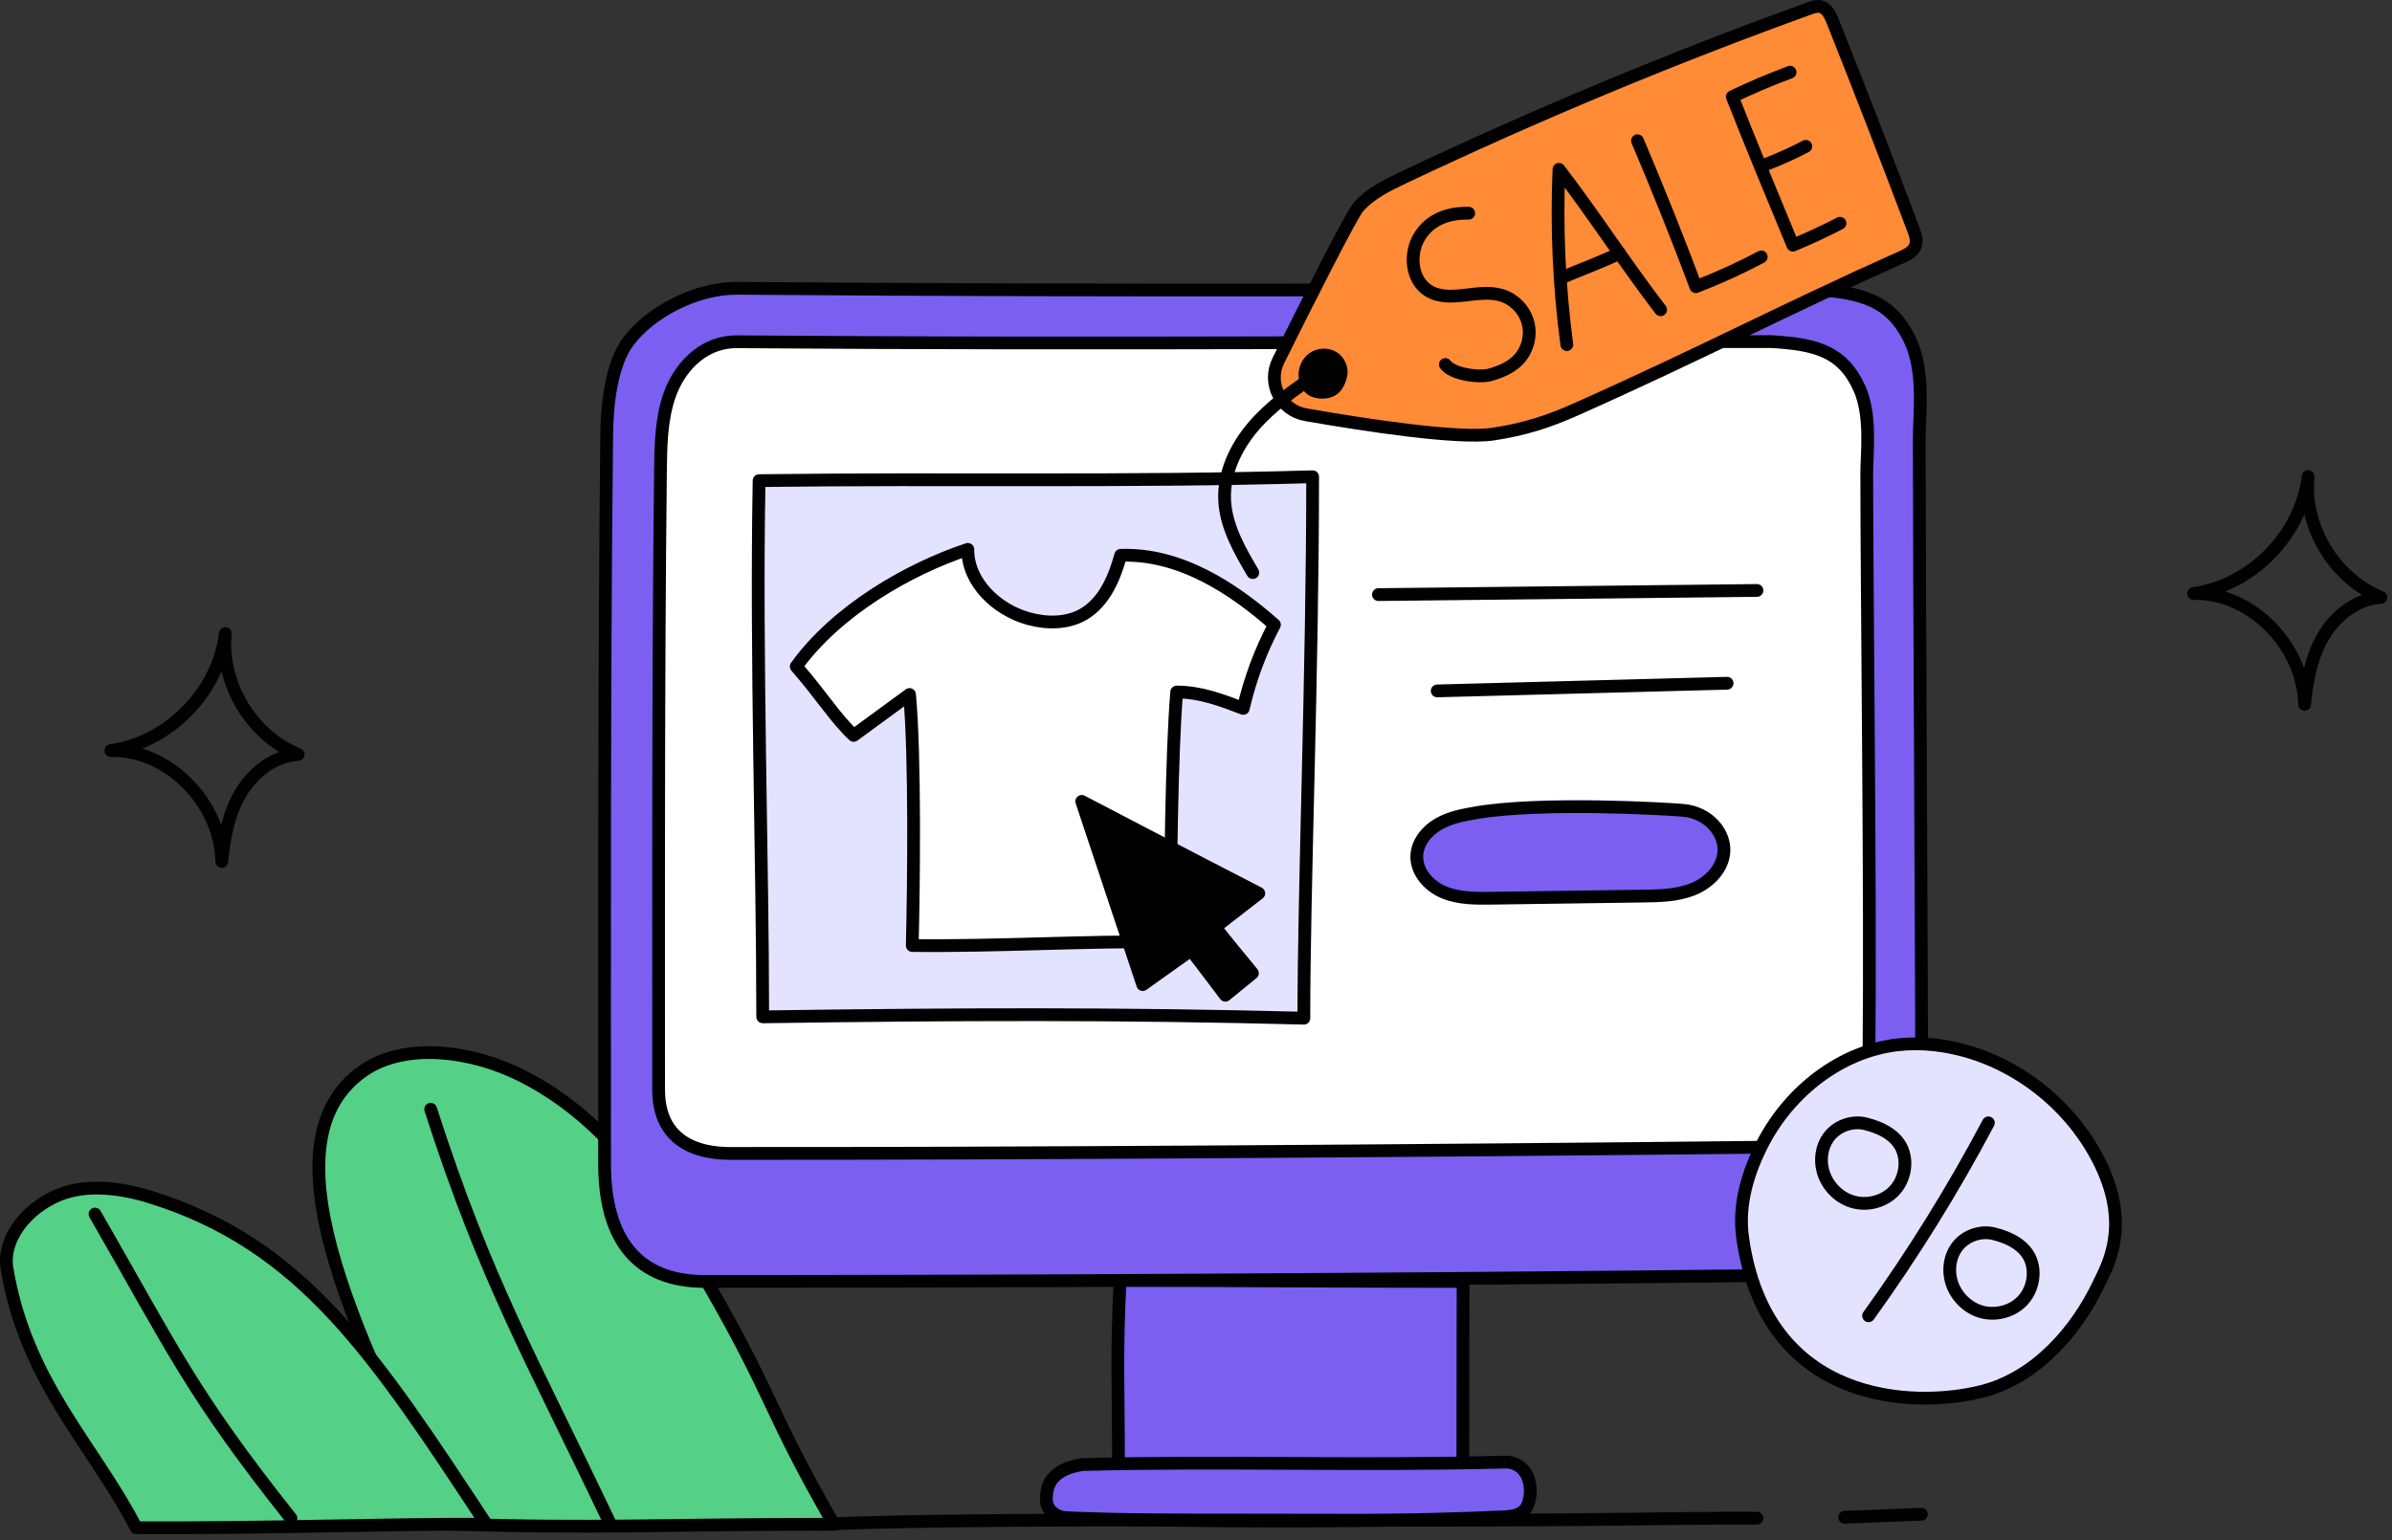 <svg width="281" height="181" viewBox="0 0 281 181" fill="none" xmlns="http://www.w3.org/2000/svg">
<rect x="0" y="0" width="281" height="181" fill="#333333" stroke="none"/>
<g clip-path="url(#clip0_35_2983)">
<path d="M257.697 69.744C264.524 68.781 270.332 62.842 271.143 55.995C270.564 61.891 274.219 67.956 279.703 70.199C276.895 70.358 274.41 72.293 272.971 74.709C271.532 77.125 270.995 79.97 270.731 82.769C270.581 75.829 264.382 69.571 257.698 69.744H257.697Z" stroke="#010101" stroke-width="1.5" stroke-linecap="round" stroke-linejoin="round"/>
<path d="M13.02 88.2C19.847 87.237 25.655 81.298 26.466 74.451C25.887 80.347 29.542 86.412 35.026 88.655C32.218 88.814 29.733 90.749 28.294 93.165C26.855 95.581 26.318 98.426 26.054 101.225C25.904 94.285 19.704 88.027 13.02 88.2Z" stroke="#010101" stroke-width="1.5" stroke-linecap="round" stroke-linejoin="round"/>
<path d="M97.96 179.115C90.274 165.788 90.915 164.253 83.229 150.927C77.849 141.597 71.882 131.717 61.218 126.369C55.465 123.484 47.582 122.364 42.604 125.879C30.99 134.081 41.056 155.766 52.759 179.087C70.543 179.653 76.889 179.115 97.96 179.115Z" fill="#55D087" stroke="#010101" stroke-width="1.5" stroke-linecap="round" stroke-linejoin="round"/>
<path d="M50.594 130.349C57.113 150.623 62.418 159.542 71.713 179.115" stroke="#010101" stroke-width="1.5" stroke-linecap="round" stroke-linejoin="round"/>
<path d="M57.127 179.115C43.953 159.134 35.619 146.252 17.662 140.664C14.142 139.569 10.095 139.07 6.817 140.452C3.109 142.015 0.242 145.592 0.826 149.083C3.066 162.472 11.03 169.858 15.996 179.522C32.02 179.605 45.008 179.052 57.127 179.115Z" fill="#55D087" stroke="#010101" stroke-width="1.5" stroke-linecap="round" stroke-linejoin="round"/>
<path d="M11.161 142.662C20.302 158.545 22.49 163.694 34.182 178.418" stroke="#010101" stroke-width="1.5" stroke-linecap="round" stroke-linejoin="round"/>
<path d="M208.817 149.875C160.031 150.413 114.817 150.582 82.796 150.582C74.914 150.582 71.025 145.712 71.025 136.777C71.025 113.793 70.954 79.449 71.271 51.112C71.309 47.691 71.763 42.881 73.806 40.138C76.341 36.735 81.656 33.877 86.524 33.877C135.972 34.263 168.188 33.987 212.695 33.987C218.541 34.328 222.186 35.183 224.457 40.138C226.127 43.783 225.463 48.88 225.463 51.509C225.463 67.31 225.758 113.61 225.758 132.336C225.758 145.383 219.736 149.308 208.817 149.875Z" fill="#7B5FF1" stroke="#010101" stroke-width="1.5" stroke-linecap="round" stroke-linejoin="round"/>
<path d="M171.846 172.458C171.846 164.438 171.873 158.677 171.873 150.582C156.326 150.582 145.851 150.468 131.593 150.468C131.131 158.296 131.397 164.314 131.397 172.095C148.856 172.687 161.121 172.998 171.846 172.458Z" fill="#7B5FF1" stroke="#010101" stroke-width="1.5" stroke-linecap="round" stroke-linejoin="round"/>
<path d="M177.053 171.804C159.211 172.264 143.739 171.67 127.121 172.098C126.372 172.235 125.622 172.412 124.941 172.751C124.26 173.09 123.646 173.606 123.304 174.286C123.075 174.743 122.976 175.255 122.935 175.765C122.908 176.098 122.905 176.438 122.996 176.76C123.221 177.559 123.997 178.104 124.805 178.295C125.755 178.519 156.001 179.202 176.741 178.236C177.589 178.196 178.518 178.067 179.095 177.444C179.441 177.07 179.601 176.562 179.694 176.061C180.032 174.226 179.325 172.003 177.055 171.804H177.053Z" fill="#7B5FF1" stroke="#010101" stroke-width="1.5" stroke-linecap="round" stroke-linejoin="round"/>
<path d="M208.693 134.793C165.587 135.268 114.757 135.571 86.465 135.537C84.995 135.535 77.371 135.954 77.371 128.059C77.371 107.751 77.308 80.426 77.588 55.388C77.622 52.366 77.666 49.281 78.662 46.427C79.658 43.573 82.259 40.16 86.559 40.16C130.249 40.501 168.691 40.138 208.016 40.138C213.181 40.439 216.402 41.195 218.408 45.573C219.883 48.793 219.297 53.297 219.297 55.62C219.297 69.582 219.758 105.386 219.557 123.925C219.492 129.903 214.671 134.727 208.693 134.793Z" fill="white" stroke="#010101" stroke-width="1.5" stroke-linecap="round" stroke-linejoin="round"/>
<path d="M153.171 119.646C153.171 104.101 154.202 79.244 154.202 56.022C132.209 56.661 111.551 56.19 89.177 56.48C89.176 56.48 89.175 56.48 89.175 56.482C88.788 77.286 89.599 101.105 89.599 119.483C89.599 119.487 89.602 119.49 89.606 119.49C112.825 119.16 131.336 119.086 153.171 119.646Z" fill="#E3E3FF" stroke="#010101" stroke-width="1.5" stroke-linecap="round" stroke-linejoin="round"/>
<path d="M93.539 78.319C98.229 71.796 106.636 66.897 113.696 64.556C113.673 68.437 117.094 71.663 120.836 72.695C122.96 73.281 125.343 73.292 127.255 72.196C129.888 70.687 131.018 67.53 131.651 65.256C138.633 65.004 144.905 69.162 149.716 73.41C148.072 76.511 146.837 79.827 146.053 83.248C143.577 82.295 141.033 81.319 138.234 81.319C137.616 88.544 137.526 103.466 137.402 110.683C127.412 110.56 117.158 111.229 107.168 111.107C107.34 104.241 107.52 88.923 106.849 81.611C104.661 83.212 102.474 84.814 100.286 86.415C98.159 84.439 96.608 81.85 93.54 78.318L93.539 78.319Z" fill="white" stroke="#010101" stroke-width="1.5" stroke-linecap="round" stroke-linejoin="round"/>
<path d="M161.93 69.871C176.752 69.708 191.574 69.546 206.397 69.383L161.93 69.871Z" fill="#010101"/>
<path d="M161.93 69.871C176.752 69.708 191.574 69.546 206.397 69.383" stroke="#010101" stroke-width="1.5" stroke-linecap="round" stroke-linejoin="round"/>
<path d="M159.57 24.34C160.967 22.742 162.934 21.78 164.851 20.87C180.421 13.482 196.347 6.845 212.555 0.989C212.975 0.837 213.424 0.684 213.86 0.781C214.609 0.948 215 1.756 215.284 2.469C218.525 10.603 221.687 18.767 224.77 26.962C225.007 27.592 225.245 28.294 224.998 28.921C224.737 29.585 224.025 29.936 223.374 30.227C209.657 36.344 200.187 41.391 185.166 48.089C181.823 49.58 179.047 50.457 175.428 51.008C171.299 51.637 160.266 49.933 153.384 48.731C150.454 48.219 148.849 45.035 150.174 42.372C153.444 35.798 158.718 25.314 159.568 24.341L159.57 24.34Z" fill="#FF8B37" stroke="#010101" stroke-width="1.5" stroke-linecap="round" stroke-linejoin="round"/>
<path d="M155.669 46.074C153.666 46.268 153.391 44.88 153.318 44.368C153.2 43.53 153.553 42.632 154.235 42.132C154.917 41.632 155.905 41.57 156.624 42.017C157.343 42.464 157.726 43.405 157.487 44.217C157.288 44.894 156.969 45.932 155.669 46.074Z" fill="#010101" stroke="#010101" stroke-width="1.5" stroke-linecap="round" stroke-linejoin="round"/>
<path d="M154.635 44.04C151.995 45.827 149.341 47.668 147.263 50.085C145.185 52.502 143.713 55.595 143.865 58.779C144.012 61.85 145.613 64.636 147.171 67.286" stroke="#010101" stroke-width="1.5" stroke-linecap="round" stroke-linejoin="round"/>
<path d="M184.062 40.493C183.151 33.673 182.843 26.774 183.141 19.9C187.117 25.077 191.024 31.117 195.081 36.399" stroke="#010101" stroke-width="1.5" stroke-linecap="round" stroke-linejoin="round"/>
<path d="M183.62 32.564C185.841 31.612 187.577 31.017 190.249 29.77" stroke="#010101" stroke-width="1.5" stroke-linecap="round" stroke-linejoin="round"/>
<path d="M192.364 16.536C194.775 22.203 197.062 27.923 199.223 33.69C201.849 32.679 204.414 31.509 206.899 30.188" stroke="#010101" stroke-width="1.5" stroke-linecap="round" stroke-linejoin="round"/>
<path d="M216.151 26.235C214.344 27.172 212.496 28.031 210.615 28.808C208.252 23.112 205.888 17.416 203.499 11.367C205.717 10.303 207.984 9.341 210.29 8.484" stroke="#010101" stroke-width="1.5" stroke-linecap="round" stroke-linejoin="round"/>
<path d="M207.355 19.352C208.991 18.731 210.589 18.009 212.137 17.193" stroke="#010101" stroke-width="1.5" stroke-linecap="round" stroke-linejoin="round"/>
<path d="M172.538 25.055C170.304 25.003 168.105 25.672 166.797 27.731C165.489 29.79 165.775 32.956 167.873 34.2C170.356 35.672 173.625 33.866 176.388 34.7C177.886 35.152 179.108 36.422 179.503 37.936C179.898 39.45 179.451 41.155 178.365 42.281C177.487 43.191 176.272 43.7 175.055 44.041C173.718 44.416 170.593 43.965 169.793 42.83" stroke="#010101" stroke-width="1.5" stroke-linecap="round" stroke-linejoin="round"/>
<path d="M204.707 145.367C204.177 141.532 205.365 137.603 207.173 134.179C210.313 128.232 216.19 123.572 222.869 122.782C225.78 122.438 228.754 122.815 231.553 123.687C238.166 125.747 243.834 130.663 246.814 136.916C250.263 144.154 247.57 148.713 246.585 150.795C243.976 156.311 239.231 161.879 232.816 163.502C224.759 165.54 207.423 165.01 204.707 145.366V145.367Z" fill="#E3E3FF" stroke="#010101" stroke-width="1.5" stroke-linecap="round" stroke-linejoin="round"/>
<path d="M233.586 131.943C229.42 139.81 224.713 147.391 219.511 154.615L233.586 131.943Z" fill="white"/>
<path d="M233.586 131.943C229.42 139.81 224.713 147.391 219.511 154.615" stroke="#010101" stroke-width="1.5" stroke-linecap="round" stroke-linejoin="round"/>
<path d="M219.136 132.052C217.538 131.663 215.735 132.335 214.781 133.674C213.993 134.781 213.796 136.255 214.141 137.569C214.586 139.263 215.936 140.701 217.612 141.206C219.288 141.711 221.233 141.243 222.462 139.996C223.691 138.749 224.128 136.768 223.493 135.136C222.858 133.504 221.127 132.537 219.135 132.052H219.136Z" stroke="#010101" stroke-width="1.5" stroke-linecap="round" stroke-linejoin="round"/>
<path d="M234.201 144.969C232.603 144.58 230.8 145.252 229.846 146.591C229.058 147.698 228.861 149.172 229.206 150.486C229.651 152.18 231.001 153.618 232.677 154.123C234.353 154.628 236.298 154.16 237.527 152.913C238.756 151.666 239.193 149.685 238.558 148.053C237.923 146.421 236.192 145.454 234.2 144.969H234.201Z" stroke="#010101" stroke-width="1.5" stroke-linecap="round" stroke-linejoin="round"/>
<path d="M173.455 95.498C171.908 95.759 170.33 96.057 168.972 96.842C167.614 97.627 166.496 99.002 166.439 100.57C166.37 102.471 167.885 104.14 169.643 104.865C171.401 105.59 173.365 105.574 175.267 105.548C181.183 105.465 187.1 105.381 193.016 105.298C194.992 105.27 197.019 105.232 198.854 104.5C200.689 103.768 202.318 102.178 202.506 100.211C202.724 97.926 200.755 95.495 197.745 95.224C195.459 95.018 181.045 94.216 173.455 95.498Z" fill="#7B5FF1" stroke="#010101" stroke-width="1.5" stroke-linecap="round" stroke-linejoin="round"/>
<path d="M147.874 104.972L142.763 108.935C144.159 110.827 145.692 112.552 147.127 114.355C146.068 115.219 145.008 116.083 143.949 116.947C142.41 114.881 139.918 111.652 139.918 111.652L134.244 115.699L127.078 94.169C127.078 94.169 140.751 101.325 147.875 104.973L147.874 104.972Z" fill="#010101" stroke="#010101" stroke-width="1.5" stroke-linecap="round" stroke-linejoin="round"/>
<path d="M168.834 81.188C180.186 80.887 191.538 80.587 202.89 80.286" stroke="#010101" stroke-width="1.5" stroke-linecap="round" stroke-linejoin="round"/>
<path d="M96.577 179.116C111.314 178.424 142.317 178.646 162.735 178.646C192.204 178.646 192.749 178.396 206.396 178.396" stroke="#010101" stroke-width="1.5" stroke-linecap="round" stroke-linejoin="round"/>
<path d="M216.701 178.297C219.706 178.176 222.711 178.055 225.716 177.934" stroke="#010101" stroke-width="1.5" stroke-linecap="round" stroke-linejoin="round"/>
</g>
<defs>
<clipPath id="clip0_35_2983">
<rect width="280.452" height="180.281" fill="white"/>
</clipPath>
</defs>
</svg>
